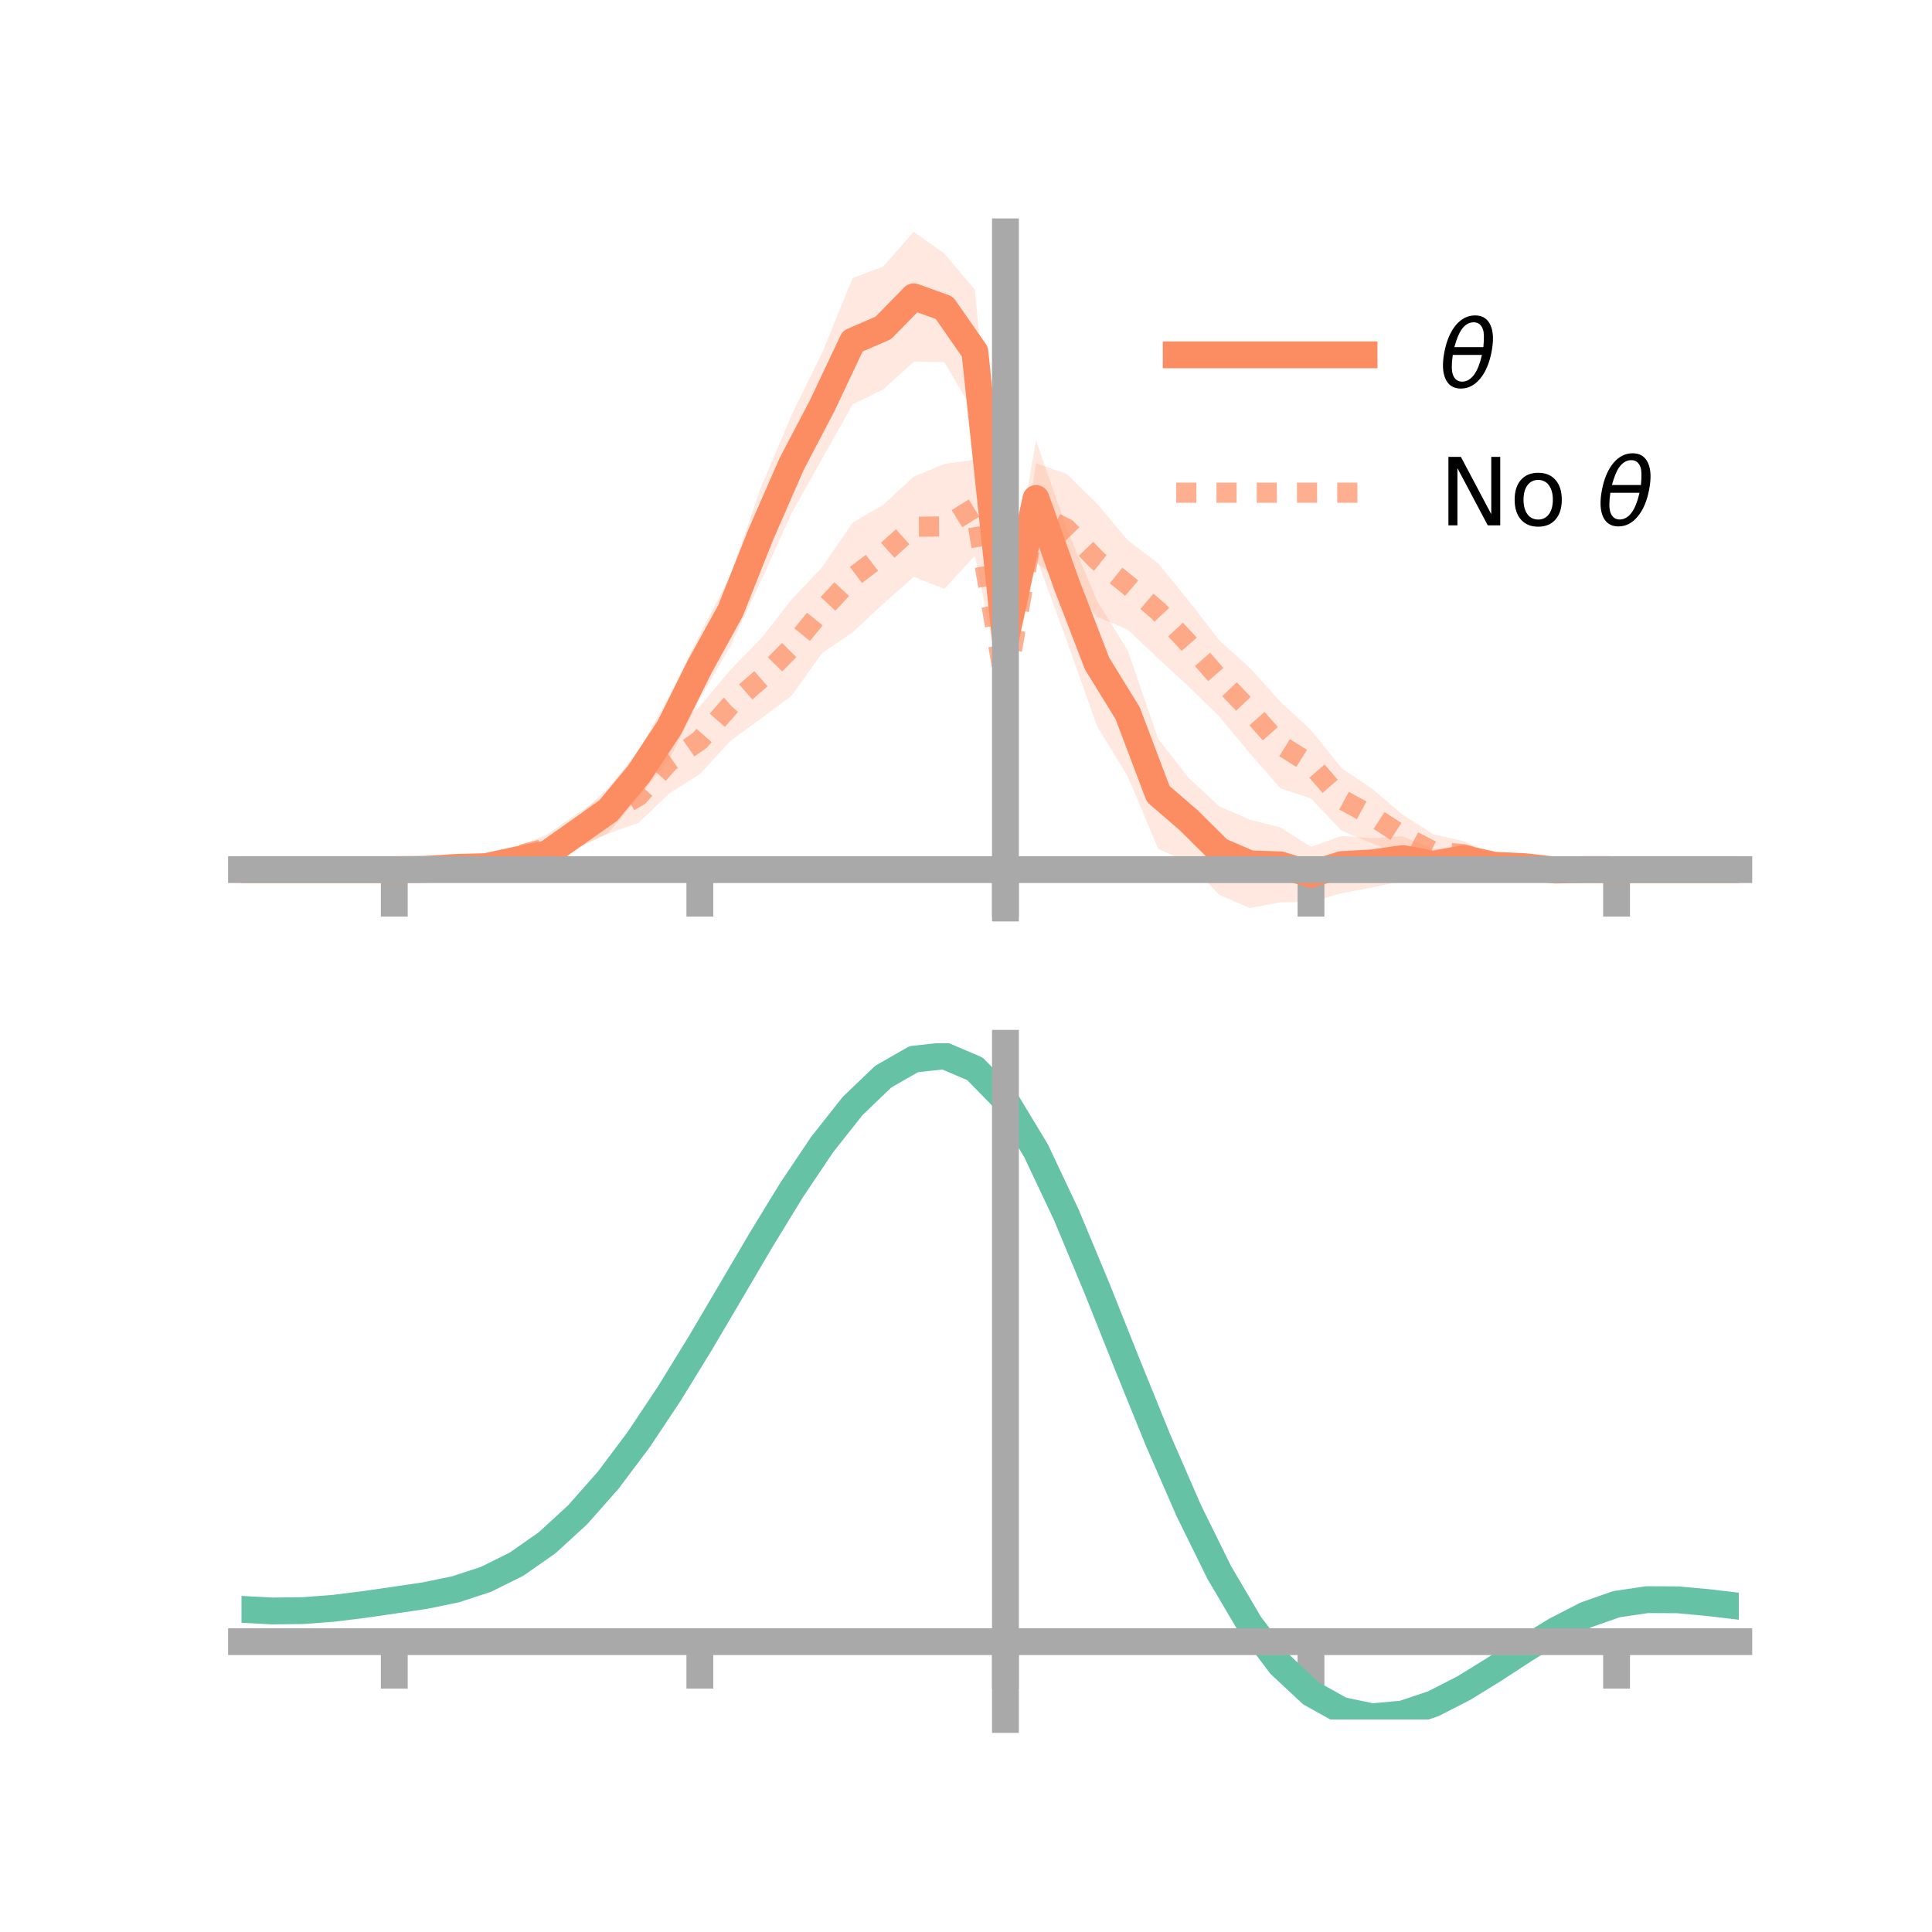 <?xml version="1.0" encoding="utf-8" standalone="no"?>
<!DOCTYPE svg PUBLIC "-//W3C//DTD SVG 1.1//EN"
  "http://www.w3.org/Graphics/SVG/1.1/DTD/svg11.dtd">
<!-- Created with matplotlib (https://matplotlib.org/) -->
<svg height="144pt" version="1.1" viewBox="0 0 144 144" width="144pt" xmlns="http://www.w3.org/2000/svg" xmlns:xlink="http://www.w3.org/1999/xlink">
 <defs>
  <style type="text/css">*{stroke-linecap:butt;stroke-linejoin:round;}</style>
 </defs>
 <g id="figure_1">
  <g id="patch_1">
   <path d="M 0 144 
L 144 144 
L 144 0 
L 0 0 
z
" style="fill:none;"/>
  </g>
  <g id="axes_1">
   <g id="patch_2">
    <path d="M 18 67.68 
L 129.6 67.68 
L 129.6 17.28 
L 18 17.28 
z
" style="fill:none;"/>
   </g>
   <g id="PolyCollection_1">
    <path clip-path="url(#p718599aa6a)" d="M 18 64.816 
L 18 64.816 
L 20.278 64.816 
L 22.555 64.816 
L 24.833 64.816 
L 27.11 64.816 
L 29.388 64.816 
L 31.665 64.688 
L 33.943 64.411 
L 36.22 64.158 
L 38.498 63.462 
L 40.776 62.822 
L 43.053 60.883 
L 45.331 58.751 
L 47.608 55.943 
L 49.886 51.885 
L 52.163 47.254 
L 54.441 42.894 
L 56.718 36.318 
L 58.996 30.949 
L 61.273 26.311 
L 63.551 20.729 
L 65.829 19.868 
L 68.106 17.28 
L 70.384 18.903 
L 72.661 21.581 
L 74.939 45.991 
L 77.216 32.82 
L 79.494 39.384 
L 81.771 44.79 
L 84.049 48.461 
L 86.327 55.084 
L 88.604 57.989 
L 90.882 60.103 
L 93.159 61.095 
L 95.437 61.671 
L 97.714 63.119 
L 99.992 62.305 
L 102.269 62.476 
L 104.547 62.337 
L 106.824 63.289 
L 109.102 63.064 
L 111.38 63.905 
L 113.657 64.143 
L 115.935 64.61 
L 118.212 64.711 
L 120.49 64.816 
L 122.767 64.816 
L 125.045 64.816 
L 127.322 64.816 
L 129.6 64.816 
L 129.6 64.816 
L 129.6 64.816 
L 127.322 64.816 
L 125.045 64.816 
L 122.767 64.816 
L 120.49 64.816 
L 118.212 64.912 
L 115.935 65.091 
L 113.657 65.054 
L 111.38 65.078 
L 109.102 64.922 
L 106.824 65.543 
L 104.547 65.646 
L 102.269 66.154 
L 99.992 66.579 
L 97.714 67.221 
L 95.437 67.253 
L 93.159 67.68 
L 90.882 66.7 
L 88.604 64.297 
L 86.327 63.27 
L 84.049 57.856 
L 81.771 54.131 
L 79.494 47.707 
L 77.216 41.494 
L 74.939 49.279 
L 72.661 30.853 
L 70.384 26.985 
L 68.106 26.965 
L 65.829 29.024 
L 63.551 30.137 
L 61.273 34.2 
L 58.996 38.253 
L 56.718 43.304 
L 54.441 48.167 
L 52.163 52.08 
L 49.886 56.584 
L 47.608 59.424 
L 45.331 62.096 
L 43.053 63.173 
L 40.776 64.458 
L 38.498 64.735 
L 36.22 65.027 
L 33.943 64.899 
L 31.665 64.903 
L 29.388 64.816 
L 27.11 64.816 
L 24.833 64.816 
L 22.555 64.816 
L 20.278 64.816 
L 18 64.816 
z
" style="fill:#fc8d62;fill-opacity:0.2;"/>
   </g>
   <g id="PolyCollection_2">
    <path clip-path="url(#p718599aa6a)" d="M 18 64.816 
L 18 64.816 
L 20.278 64.816 
L 22.555 64.816 
L 24.833 64.816 
L 27.11 64.816 
L 29.388 64.816 
L 31.665 64.744 
L 33.943 64.366 
L 36.22 63.983 
L 38.498 63.106 
L 40.776 62.195 
L 43.053 60.618 
L 45.331 59.129 
L 47.608 57.326 
L 49.886 54.413 
L 52.163 52.652 
L 54.441 49.922 
L 56.718 47.605 
L 58.996 44.684 
L 61.273 42.283 
L 63.551 38.956 
L 65.829 37.622 
L 68.106 35.526 
L 70.384 34.58 
L 72.661 34.258 
L 74.939 49.783 
L 77.216 34.523 
L 79.494 35.319 
L 81.771 37.552 
L 84.049 40.26 
L 86.327 41.998 
L 88.604 44.786 
L 90.882 47.74 
L 93.159 49.784 
L 95.437 52.311 
L 97.714 54.415 
L 99.992 57.249 
L 102.269 58.782 
L 104.547 60.727 
L 106.824 62.174 
L 109.102 62.697 
L 111.38 63.725 
L 113.657 64.04 
L 115.935 64.587 
L 118.212 64.723 
L 120.49 64.816 
L 122.767 64.816 
L 125.045 64.816 
L 127.322 64.816 
L 129.6 64.816 
L 129.6 64.816 
L 129.6 64.816 
L 127.322 64.816 
L 125.045 64.816 
L 122.767 64.816 
L 120.49 64.816 
L 118.212 64.892 
L 115.935 65.059 
L 113.657 64.961 
L 111.38 64.899 
L 109.102 64.641 
L 106.824 64.755 
L 104.547 63.855 
L 102.269 62.853 
L 99.992 61.91 
L 97.714 59.517 
L 95.437 58.757 
L 93.159 56.148 
L 90.882 53.412 
L 88.604 51.174 
L 86.327 49.084 
L 84.049 46.919 
L 81.771 45.974 
L 79.494 43.485 
L 77.216 41.968 
L 74.939 52.693 
L 72.661 41.409 
L 70.384 43.894 
L 68.106 42.995 
L 65.829 45.004 
L 63.551 47.131 
L 61.273 48.679 
L 58.996 51.862 
L 56.718 53.559 
L 54.441 55.216 
L 52.163 57.703 
L 49.886 59.137 
L 47.608 61.323 
L 45.331 62.13 
L 43.053 63.202 
L 40.776 64.208 
L 38.498 64.497 
L 36.22 64.978 
L 33.943 64.931 
L 31.665 64.887 
L 29.388 64.816 
L 27.11 64.816 
L 24.833 64.816 
L 22.555 64.816 
L 20.278 64.816 
L 18 64.816 
z
" style="fill:#fc8d62;fill-opacity:0.2;"/>
   </g>
   <g id="matplotlib.axis_1">
    <g id="xtick_1">
     <g id="line2d_1">
      <defs>
       <path d="M 0 0 
L 0 3.5 
" id="m136beae12f" style="stroke:#a9a9a9;stroke-width:2;"/>
      </defs>
      <g>
       <use style="fill:#a9a9a9;stroke:#a9a9a9;stroke-width:2;" x="29.388" xlink:href="#m136beae12f" y="64.816"/>
      </g>
     </g>
    </g>
    <g id="xtick_2">
     <g id="line2d_2">
      <g>
       <use style="fill:#a9a9a9;stroke:#a9a9a9;stroke-width:2;" x="52.163" xlink:href="#m136beae12f" y="64.816"/>
      </g>
     </g>
    </g>
    <g id="xtick_3">
     <g id="line2d_3">
      <g>
       <use style="fill:#a9a9a9;stroke:#a9a9a9;stroke-width:2;" x="74.939" xlink:href="#m136beae12f" y="64.816"/>
      </g>
     </g>
    </g>
    <g id="xtick_4">
     <g id="line2d_4">
      <g>
       <use style="fill:#a9a9a9;stroke:#a9a9a9;stroke-width:2;" x="97.714" xlink:href="#m136beae12f" y="64.816"/>
      </g>
     </g>
    </g>
    <g id="xtick_5">
     <g id="line2d_5">
      <g>
       <use style="fill:#a9a9a9;stroke:#a9a9a9;stroke-width:2;" x="120.49" xlink:href="#m136beae12f" y="64.816"/>
      </g>
     </g>
    </g>
   </g>
   <g id="matplotlib.axis_2"/>
   <g id="line2d_6">
    <path clip-path="url(#p718599aa6a)" d="M 18 64.816 
L 20.278 64.816 
L 22.555 64.816 
L 24.833 64.816 
L 27.11 64.816 
L 29.388 64.816 
L 31.665 64.795 
L 33.943 64.655 
L 36.22 64.593 
L 38.498 64.098 
L 40.776 63.64 
L 43.053 62.028 
L 45.331 60.423 
L 47.608 57.683 
L 49.886 54.235 
L 52.163 49.667 
L 54.441 45.53 
L 56.718 39.811 
L 58.996 34.601 
L 61.273 30.255 
L 63.551 25.433 
L 65.829 24.446 
L 68.106 22.122 
L 70.384 22.944 
L 72.661 26.217 
L 74.939 47.635 
L 77.216 37.157 
L 79.494 43.546 
L 81.771 49.46 
L 84.049 53.159 
L 86.327 59.177 
L 88.604 61.143 
L 90.882 63.402 
L 93.159 64.387 
L 95.437 64.462 
L 97.714 65.17 
L 99.992 64.442 
L 102.269 64.315 
L 104.547 63.992 
L 106.824 64.416 
L 109.102 63.993 
L 111.38 64.492 
L 113.657 64.598 
L 115.935 64.851 
L 118.212 64.811 
L 120.49 64.816 
L 122.767 64.816 
L 125.045 64.816 
L 127.322 64.816 
L 129.6 64.816 
" style="fill:none;stroke:#fc8d62;stroke-linecap:square;stroke-width:2;"/>
   </g>
   <g id="line2d_7">
    <path clip-path="url(#p718599aa6a)" d="M 18 64.816 
L 20.278 64.816 
L 22.555 64.816 
L 24.833 64.816 
L 27.11 64.816 
L 29.388 64.816 
L 31.665 64.815 
L 33.943 64.649 
L 36.22 64.481 
L 38.498 63.801 
L 40.776 63.201 
L 43.053 61.91 
L 45.331 60.63 
L 47.608 59.324 
L 49.886 56.775 
L 52.163 55.178 
L 54.441 52.569 
L 56.718 50.582 
L 58.996 48.273 
L 61.273 45.481 
L 63.551 43.043 
L 65.829 41.313 
L 68.106 39.26 
L 70.384 39.237 
L 72.661 37.834 
L 74.939 51.238 
L 77.216 38.245 
L 79.494 39.402 
L 81.771 41.763 
L 84.049 43.589 
L 86.327 45.541 
L 88.604 47.98 
L 90.882 50.576 
L 93.159 52.966 
L 95.437 55.534 
L 97.714 56.966 
L 99.992 59.58 
L 102.269 60.818 
L 104.547 62.291 
L 106.824 63.464 
L 109.102 63.669 
L 111.38 64.312 
L 113.657 64.5 
L 115.935 64.823 
L 118.212 64.807 
L 120.49 64.816 
L 122.767 64.816 
L 125.045 64.816 
L 127.322 64.816 
L 129.6 64.816 
" style="fill:none;stroke:#fc8d62;stroke-dasharray:1.5,1.5;stroke-dashoffset:0;stroke-opacity:0.7;stroke-width:1.5;"/>
   </g>
   <g id="patch_3">
    <path d="M 74.939 67.68 
L 74.939 17.28 
" style="fill:none;stroke:#a9a9a9;stroke-linecap:square;stroke-linejoin:miter;stroke-width:2;"/>
   </g>
   <g id="patch_4">
    <path d="M 129.6 67.68 
L 129.6 17.28 
" style="fill:none;"/>
   </g>
   <g id="patch_5">
    <path d="M 18 64.816 
L 129.6 64.816 
" style="fill:none;stroke:#a9a9a9;stroke-linecap:square;stroke-linejoin:miter;stroke-width:2;"/>
   </g>
   <g id="patch_6">
    <path d="M 18 17.28 
L 129.6 17.28 
" style="fill:none;"/>
   </g>
   <g id="legend_1">
    <g id="line2d_8">
     <path d="M 87.67 26.449 
L 101.67 26.449 
" style="fill:none;stroke:#fc8d62;stroke-linecap:square;stroke-width:2;"/>
    </g>
    <g id="line2d_9"/>
    <g id="text_1">
     <!-- $\theta$ -->
     <g transform="translate(107.27 28.899)scale(0.07 -0.07)">
      <defs>
       <path d="M 45.516 34.672 
L 14.453 34.672 
Q 12.359 20.062 14.5 13.875 
Q 17.188 6.25 24.469 6.25 
Q 31.781 6.25 37.359 13.922 
Q 42.234 20.656 45.516 34.672 
z
M 47.016 42.969 
Q 48.344 56.844 46.625 61.719 
Q 43.953 69.438 36.766 69.438 
Q 29.297 69.438 23.828 61.812 
Q 19.531 55.672 16.156 42.969 
z
M 38.188 76.766 
Q 49.906 76.766 54.594 66.406 
Q 59.281 56.109 55.719 37.844 
Q 52.203 19.625 43.453 9.281 
Q 34.766 -1.125 23.047 -1.125 
Q 11.281 -1.125 6.641 9.281 
Q 2 19.625 5.516 37.844 
Q 9.078 56.109 17.719 66.406 
Q 26.422 76.766 38.188 76.766 
z
" id="DejaVuSans-Oblique-952"/>
      </defs>
      <use transform="translate(0 0.234)" xlink:href="#DejaVuSans-Oblique-952"/>
     </g>
    </g>
    <g id="line2d_10">
     <path d="M 87.67 36.724 
L 101.67 36.724 
" style="fill:none;stroke:#fc8d62;stroke-dasharray:1.5,1.5;stroke-dashoffset:0;stroke-opacity:0.7;stroke-width:1.5;"/>
    </g>
    <g id="line2d_11"/>
    <g id="text_2">
     <!-- No $\theta$ -->
     <g transform="translate(107.27 39.174)scale(0.07 -0.07)">
      <defs>
       <path d="M 9.812 72.906 
L 23.094 72.906 
L 55.422 11.922 
L 55.422 72.906 
L 64.984 72.906 
L 64.984 0 
L 51.703 0 
L 19.391 60.984 
L 19.391 0 
L 9.812 0 
z
" id="DejaVuSans-78"/>
       <path d="M 30.609 48.391 
Q 23.391 48.391 19.188 42.75 
Q 14.984 37.109 14.984 27.297 
Q 14.984 17.484 19.156 11.844 
Q 23.344 6.203 30.609 6.203 
Q 37.797 6.203 41.984 11.859 
Q 46.188 17.531 46.188 27.297 
Q 46.188 37.016 41.984 42.703 
Q 37.797 48.391 30.609 48.391 
z
M 30.609 56 
Q 42.328 56 49.016 48.375 
Q 55.719 40.766 55.719 27.297 
Q 55.719 13.875 49.016 6.219 
Q 42.328 -1.422 30.609 -1.422 
Q 18.844 -1.422 12.172 6.219 
Q 5.516 13.875 5.516 27.297 
Q 5.516 40.766 12.172 48.375 
Q 18.844 56 30.609 56 
z
" id="DejaVuSans-111"/>
       <path id="DejaVuSans-32"/>
      </defs>
      <use transform="translate(0 0.234)" xlink:href="#DejaVuSans-78"/>
      <use transform="translate(74.805 0.234)" xlink:href="#DejaVuSans-111"/>
      <use transform="translate(135.986 0.234)" xlink:href="#DejaVuSans-32"/>
      <use transform="translate(167.773 0.234)" xlink:href="#DejaVuSans-Oblique-952"/>
     </g>
    </g>
   </g>
  </g>
  <g id="axes_2">
   <g id="patch_7">
    <path d="M 18 128.16 
L 129.6 128.16 
L 129.6 77.76 
L 18 77.76 
z
" style="fill:none;"/>
   </g>
   <g id="PolyCollection_3">
    <path clip-path="url(#p3b4257ce3a)" d="M 18 119.993 
L 18 119.907 
L 20.278 120.035 
L 22.555 120.007 
L 24.833 119.827 
L 27.11 119.532 
L 29.388 119.19 
L 31.665 118.845 
L 33.943 118.368 
L 36.22 117.611 
L 38.498 116.463 
L 40.776 114.845 
L 43.053 112.719 
L 45.331 110.086 
L 47.608 106.984 
L 49.886 103.486 
L 52.163 99.696 
L 54.441 95.744 
L 56.718 91.781 
L 58.996 87.976 
L 61.273 84.511 
L 63.551 81.571 
L 65.829 79.345 
L 68.106 78.015 
L 70.384 77.76 
L 72.661 78.744 
L 74.939 81.112 
L 77.216 84.934 
L 79.494 89.829 
L 81.771 95.375 
L 84.049 101.171 
L 86.327 106.869 
L 88.604 112.179 
L 90.882 116.875 
L 93.159 120.795 
L 95.437 123.847 
L 97.714 125.999 
L 99.992 127.277 
L 102.269 127.76 
L 104.547 127.557 
L 106.824 126.807 
L 109.102 125.66 
L 111.38 124.277 
L 113.657 122.817 
L 115.935 121.434 
L 118.212 120.276 
L 120.49 119.484 
L 122.767 119.15 
L 125.045 119.166 
L 127.322 119.382 
L 129.6 119.665 
L 129.6 119.773 
L 129.6 119.773 
L 127.322 119.513 
L 125.045 119.314 
L 122.767 119.308 
L 120.49 119.646 
L 118.212 120.446 
L 115.935 121.63 
L 113.657 123.054 
L 111.38 124.562 
L 109.102 125.989 
L 106.824 127.171 
L 104.547 127.945 
L 102.269 128.16 
L 99.992 127.688 
L 97.714 126.43 
L 95.437 124.326 
L 93.159 121.358 
L 90.882 117.556 
L 88.604 113.009 
L 86.327 107.866 
L 84.049 102.343 
L 81.771 96.72 
L 79.494 91.337 
L 77.216 86.582 
L 74.939 82.871 
L 72.661 80.577 
L 70.384 79.626 
L 68.106 79.873 
L 65.829 81.154 
L 63.551 83.295 
L 61.273 86.117 
L 58.996 89.438 
L 56.718 93.078 
L 54.441 96.866 
L 52.163 100.641 
L 49.886 104.259 
L 47.608 107.6 
L 45.331 110.566 
L 43.053 113.091 
L 40.776 115.138 
L 38.498 116.704 
L 36.22 117.82 
L 33.943 118.554 
L 31.665 119.013 
L 29.388 119.34 
L 27.11 119.658 
L 24.833 119.927 
L 22.555 120.087 
L 20.278 120.108 
L 18 119.993 
z
" style="fill:#66c2a5;fill-opacity:0.2;"/>
   </g>
   <g id="matplotlib.axis_3">
    <g id="xtick_6">
     <g id="line2d_12">
      <g>
       <use style="fill:#a9a9a9;stroke:#a9a9a9;stroke-width:2;" x="29.388" xlink:href="#m136beae12f" y="122.36"/>
      </g>
     </g>
    </g>
    <g id="xtick_7">
     <g id="line2d_13">
      <g>
       <use style="fill:#a9a9a9;stroke:#a9a9a9;stroke-width:2;" x="52.163" xlink:href="#m136beae12f" y="122.36"/>
      </g>
     </g>
    </g>
    <g id="xtick_8">
     <g id="line2d_14">
      <g>
       <use style="fill:#a9a9a9;stroke:#a9a9a9;stroke-width:2;" x="74.939" xlink:href="#m136beae12f" y="122.36"/>
      </g>
     </g>
    </g>
    <g id="xtick_9">
     <g id="line2d_15">
      <g>
       <use style="fill:#a9a9a9;stroke:#a9a9a9;stroke-width:2;" x="97.714" xlink:href="#m136beae12f" y="122.36"/>
      </g>
     </g>
    </g>
    <g id="xtick_10">
     <g id="line2d_16">
      <g>
       <use style="fill:#a9a9a9;stroke:#a9a9a9;stroke-width:2;" x="120.49" xlink:href="#m136beae12f" y="122.36"/>
      </g>
     </g>
    </g>
   </g>
   <g id="matplotlib.axis_4"/>
   <g id="line2d_17">
    <path clip-path="url(#p3b4257ce3a)" d="M 18 119.95 
L 20.278 120.071 
L 22.555 120.047 
L 24.833 119.877 
L 27.11 119.595 
L 29.388 119.265 
L 31.665 118.929 
L 33.943 118.461 
L 36.22 117.716 
L 38.498 116.584 
L 40.776 114.992 
L 43.053 112.905 
L 45.331 110.326 
L 47.608 107.292 
L 49.886 103.872 
L 52.163 100.168 
L 54.441 96.305 
L 56.718 92.43 
L 58.996 88.707 
L 61.273 85.314 
L 63.551 82.433 
L 65.829 80.249 
L 68.106 78.944 
L 70.384 78.693 
L 72.661 79.66 
L 74.939 81.991 
L 77.216 85.758 
L 79.494 90.583 
L 81.771 96.047 
L 84.049 101.757 
L 86.327 107.368 
L 88.604 112.594 
L 90.882 117.215 
L 93.159 121.077 
L 95.437 124.086 
L 97.714 126.214 
L 99.992 127.483 
L 102.269 127.96 
L 104.547 127.751 
L 106.824 126.989 
L 109.102 125.825 
L 111.38 124.419 
L 113.657 122.935 
L 115.935 121.532 
L 118.212 120.361 
L 120.49 119.565 
L 122.767 119.229 
L 125.045 119.24 
L 127.322 119.447 
L 129.6 119.719 
" style="fill:none;stroke:#66c2a5;stroke-linecap:square;stroke-width:2;"/>
   </g>
   <g id="patch_8">
    <path d="M 74.939 128.16 
L 74.939 77.76 
" style="fill:none;stroke:#a9a9a9;stroke-linecap:square;stroke-linejoin:miter;stroke-width:2;"/>
   </g>
   <g id="patch_9">
    <path d="M 129.6 128.16 
L 129.6 77.76 
" style="fill:none;"/>
   </g>
   <g id="patch_10">
    <path d="M 18 122.36 
L 129.6 122.36 
" style="fill:none;stroke:#a9a9a9;stroke-linecap:square;stroke-linejoin:miter;stroke-width:2;"/>
   </g>
   <g id="patch_11">
    <path d="M 18 77.76 
L 129.6 77.76 
" style="fill:none;"/>
   </g>
  </g>
 </g>
 <defs>
  <clipPath id="p718599aa6a">
   <rect height="50.4" width="111.6" x="18" y="17.28"/>
  </clipPath>
  <clipPath id="p3b4257ce3a">
   <rect height="50.4" width="111.6" x="18" y="77.76"/>
  </clipPath>
 </defs>
</svg>
